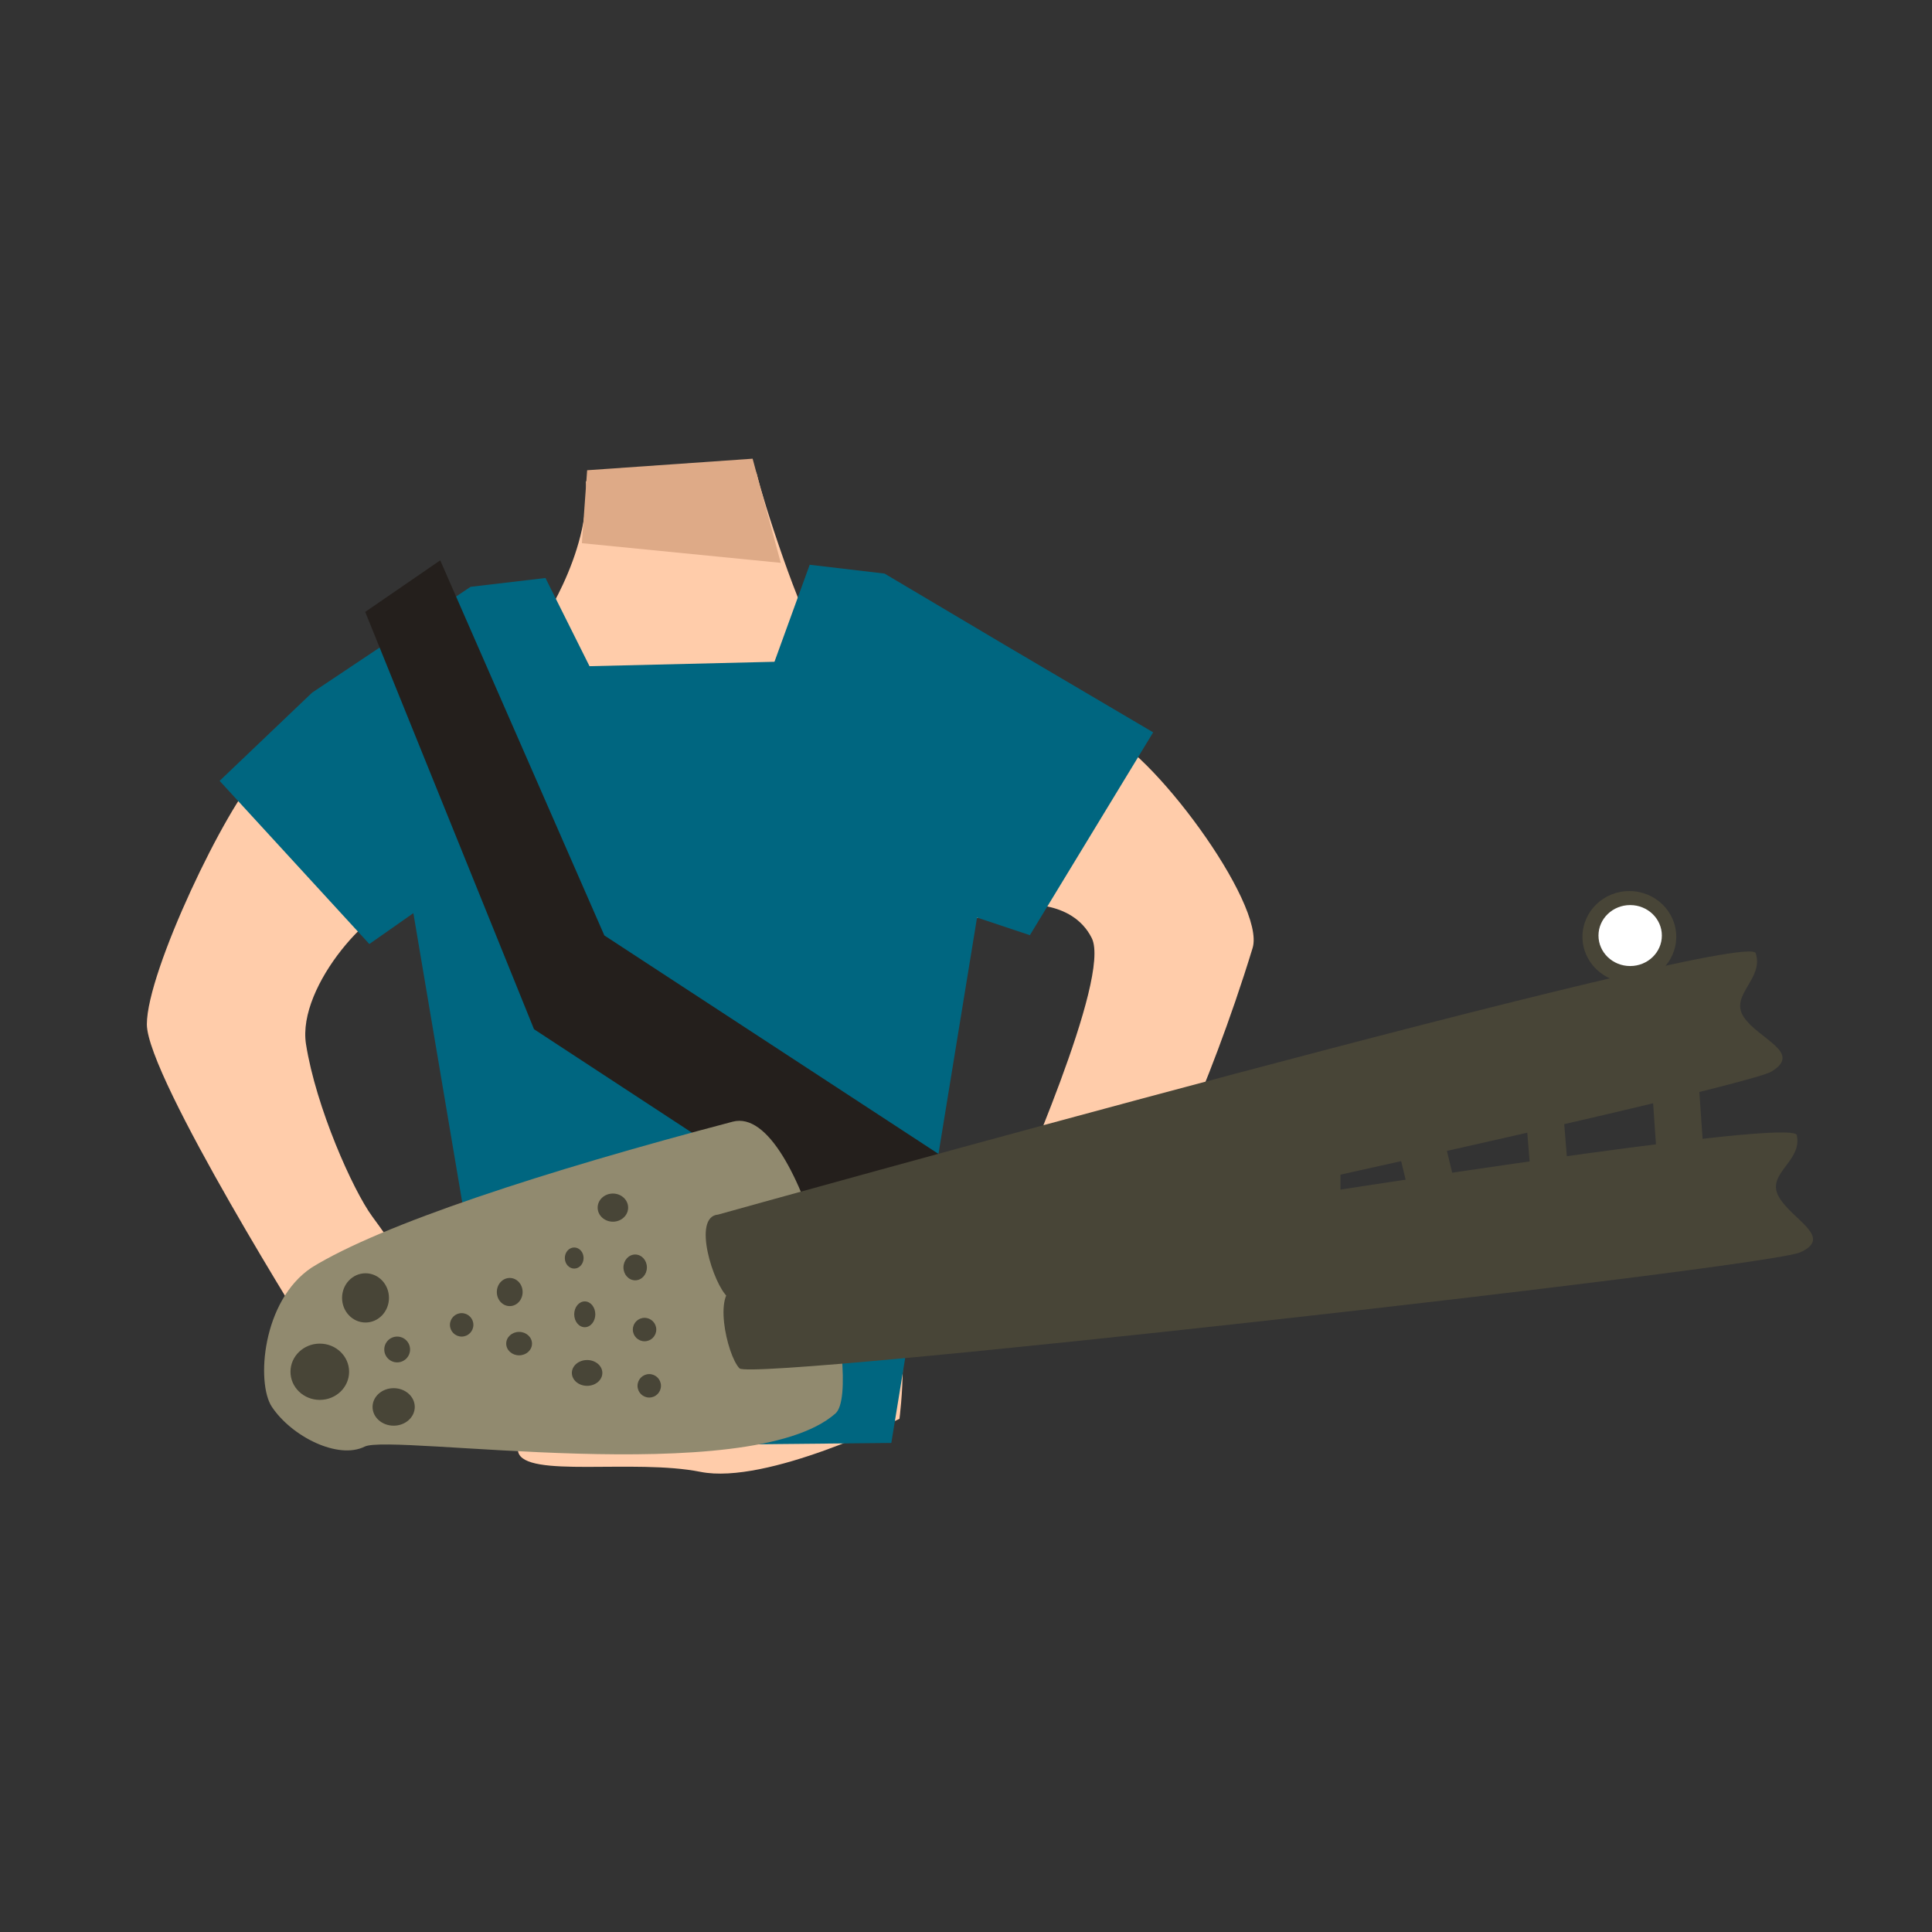 <?xml version="1.0" encoding="UTF-8" standalone="no"?>
<!-- Created with Inkscape (http://www.inkscape.org/) -->

<svg
   xmlns:dc="http://purl.org/dc/elements/1.1/"
   xmlns:cc="http://creativecommons.org/ns#"
   xmlns:rdf="http://www.w3.org/1999/02/22-rdf-syntax-ns#"
   xmlns:svg="http://www.w3.org/2000/svg"
   xmlns="http://www.w3.org/2000/svg"
   xmlns:sodipodi="http://sodipodi.sourceforge.net/DTD/sodipodi-0.dtd"
   xmlns:inkscape="http://www.inkscape.org/namespaces/inkscape"
   width="64px"
   height="64px"
   id="svg3415"
   version="1.1"
   inkscape:version="0.48.2 r9819"
   sodipodi:docname="body_2.svg">
  <rect width="100%" height="100%" fill="#333333" stroke="none"/>
  <defs
     id="defs3417" />
  <sodipodi:namedview
     id="base"
     pagecolor="#ffffff"
     bordercolor="#666666"
     borderopacity="1.0"
     inkscape:pageopacity="0.0"
     inkscape:pageshadow="2"
     inkscape:zoom="2.75"
     inkscape:cx="32"
     inkscape:cy="32"
     inkscape:current-layer="layer1"
     showgrid="true"
     inkscape:document-units="px"
     inkscape:grid-bbox="true"
     inkscape:window-width="1366"
     inkscape:window-height="746"
     inkscape:window-x="1358"
     inkscape:window-y="-8"
     inkscape:window-maximized="0" />
  <g
     id="layer1"
     inkscape:label="Layer 1"
     inkscape:groupmode="layer">
    <g
       id="g3386"
       transform="matrix(0.197,0,0,0.197,73.423,-64.548)">
      <path
         style="fill:#ffccaa;fill-opacity:1;stroke:none"
         d="m -274.173,408.593 c 0.85,12.462 -8.307,25.167 -8.307,25.167 0,0 -41.001,18.183 -46.576,23.758 -5.575,5.575 -18.955,33.45 -18.955,42.371 0,8.92 28.05,53.481 28.05,53.481 0,0 6.91,8.833 10.418,4.5 9.478,-11.708 5.575,-17.283 -0.557,-25.645 -3.297,-4.496 -9.478,-18.398 -11.15,-28.99 -1.555,-9.851 11.727,-24.436 17.283,-23.973 20.07,1.673 30.105,39.025 25.645,45.716 -4.46,6.69 -8.363,42.371 -7.248,46.831 1.115,4.46 19.513,1.115 30.663,3.345 11.15,2.23 33.45,-8.92 33.45,-8.92 0,0 2.23,-16.725 -2.23,-21.185 -4.46,-4.46 -21.185,-33.45 -20.07,-43.486 1.115,-10.035 42.37,-21.743 42.37,-21.743 0,0 8.92,-1.115 12.265,5.575 3.345,6.69 -12.823,42.371 -13.938,45.716 -1.115,3.345 8.92,8.92 8.92,8.92 l 15.053,-10.035 c 0,0 9.426,-18.103 17.012,-42.928 2.281,-7.464 -17.57,-34.008 -25.375,-36.238 -7.805,-2.23 -44.02,-10.569 -47.365,-15.029 -3.345,-4.46 -9.72,-24.474 -10.632,-28.416 -1.005,-4.345 -28.727,1.211 -28.727,1.211 z"
         id="path4201"
         inkscape:connector-curvature="0"
         sodipodi:nodetypes="ccsscssssssscsscssccssssc" />
      <path
         sodipodi:nodetypes="ccccc"
         style="fill:#deaa87;stroke:none"
         d="m -273.976,406.727 -0.884,12.267 33.446,3.306 -4.736,-17.514 z"
         id="path4203"
         inkscape:connector-curvature="0" />
      <path
         sodipodi:nodetypes="ccccccccccccccccc"
         inkscape:connector-curvature="0"
         id="path4183"
         d="m -335.777,458.959 25.176,27.437 7.405,-5.191 15.163,89.727 65.207,-0.641 14.411,-88.345 8.886,2.966 20.733,-34.111 -25.176,-14.831 -19.993,-11.865 -12.588,-1.483 -5.924,16.314 -31.1,0.742 -7.405,-14.831 -12.588,1.483 -26.657,17.797 z"
         style="fill:#006680;stroke:none" />
      <path
         inkscape:connector-curvature="0"
         id="path4193"
         d="m -298.678,421.877 27.595,63.075 61.498,40.21 -4.731,20.499 -68.594,-44.941 -28.384,-70.171 z"
         style="fill:#241f1c;stroke:none" />
      <path
         sodipodi:nodetypes="cssssc"
         inkscape:connector-curvature="0"
         id="path4205"
         d="m -320.302,540.801 c -8.363,5.575 -9.332,19.452 -6.69,23.415 3.345,5.018 11.15,8.92 15.61,6.69 4.46,-2.23 64.671,7.248 79.166,-5.575 4.87,-4.308 -5.409,-52.185 -17.283,-49.061 -31.778,8.363 -59.096,17.283 -70.803,24.53 z"
         style="fill:#918a6f;stroke:none" />
      <path
         inkscape:connector-curvature="0"
         id="path4207"
         d="m -251.948,531.891 c 0,0 173.017,-48.325 174.466,-43.962 1.449,4.363 -4.498,7.05 -1.98,10.773 2.518,3.723 9.956,5.955 4.607,9.156 -5.349,3.201 -173.093,39.945 -175.485,37.889 -2.392,-2.055 -6.056,-13.519 -1.608,-13.856 z"
         style="fill:#484537;stroke:none" />
      <path
         style="fill:#484537;stroke:none"
         d="m -248.566,544.071 c 0,0 176.992,-29.947 177.995,-25.546 1.003,4.401 -5.183,6.431 -3.051,10.314 2.132,3.883 9.307,6.8 3.665,9.391 -5.643,2.591 -176.226,21.762 -178.4,19.519 -2.174,-2.243 -4.668,-13.792 -0.209,-13.678 z"
         id="path4209"
         inkscape:connector-curvature="0" />
      <path
         transform="matrix(0.552,0,0,0.552,-608.533,302.308)"
         d="m 618.571,413.791 c 0,2.367 -2.079,4.286 -4.643,4.286 -2.564,0 -4.643,-1.919 -4.643,-4.286 0,-2.367 2.079,-4.286 4.643,-4.286 2.564,0 4.643,1.919 4.643,4.286 z"
         sodipodi:ry="4.2857141"
         sodipodi:rx="4.6428571"
         sodipodi:cy="413.79074"
         sodipodi:cx="613.92859"
         id="path4211"
         style="fill:#484537;fill-opacity:1;stroke:none"
         sodipodi:type="arc" />
      <path
         transform="matrix(0.552,0,0,0.552,-608.533,302.308)"
         d="m 624.286,432.005 c 0,2.17 -1.599,3.929 -3.571,3.929 -1.972,0 -3.571,-1.759 -3.571,-3.929 0,-2.17 1.599,-3.929 3.571,-3.929 1.972,0 3.571,1.759 3.571,3.929 z"
         sodipodi:ry="3.9285715"
         sodipodi:rx="3.5714285"
         sodipodi:cy="432.00504"
         sodipodi:cx="620.71429"
         id="path4213"
         style="fill:#484537;fill-opacity:1;stroke:none"
         sodipodi:type="arc" />
      <path
         transform="matrix(0.552,0,0,0.552,-608.533,302.308)"
         d="m 627.143,450.934 c 0,1.972 -1.599,3.571 -3.571,3.571 -1.972,0 -3.571,-1.599 -3.571,-3.571 0,-1.972 1.599,-3.571 3.571,-3.571 1.972,0 3.571,1.599 3.571,3.571 z"
         sodipodi:ry="3.5714285"
         sodipodi:rx="3.5714285"
         sodipodi:cy="450.93362"
         sodipodi:cx="623.57141"
         id="path4215"
         style="fill:#484537;fill-opacity:1;stroke:none"
         sodipodi:type="arc" />
      <path
         transform="matrix(0.552,0,0,0.552,-608.533,302.308)"
         d="m 628.571,468.076 c 0,1.972 -1.599,3.571 -3.571,3.571 -1.972,0 -3.571,-1.599 -3.571,-3.571 0,-1.972 1.599,-3.571 3.571,-3.571 1.972,0 3.571,1.599 3.571,3.571 z"
         sodipodi:ry="3.5714285"
         sodipodi:rx="3.5714285"
         sodipodi:cy="468.07648"
         sodipodi:cx="625"
         id="path4217"
         style="fill:#484537;fill-opacity:1;stroke:none"
         sodipodi:type="arc" />
      <path
         transform="matrix(0.552,0,0,0.552,-608.533,302.308)"
         d="m 605,429.148 c 0,1.775 -1.279,3.214 -2.857,3.214 -1.578,0 -2.857,-1.439 -2.857,-3.214 0,-1.775 1.279,-3.214 2.857,-3.214 1.578,0 2.857,1.439 2.857,3.214 z"
         sodipodi:ry="3.2142856"
         sodipodi:rx="2.8571429"
         sodipodi:cy="429.14789"
         sodipodi:cx="602.14288"
         id="path4219"
         style="fill:#484537;fill-opacity:1;stroke:none"
         sodipodi:type="arc" />
      <path
         transform="matrix(0.552,0,0,0.552,-608.533,302.308)"
         d="m 608.571,446.291 c 0,2.17 -1.439,3.929 -3.214,3.929 -1.775,0 -3.214,-1.759 -3.214,-3.929 0,-2.17 1.439,-3.929 3.214,-3.929 1.775,0 3.214,1.759 3.214,3.929 z"
         sodipodi:ry="3.9285715"
         sodipodi:rx="3.2142856"
         sodipodi:cy="446.29074"
         sodipodi:cx="605.35712"
         id="path4221"
         style="fill:#484537;fill-opacity:1;stroke:none"
         sodipodi:type="arc" />
      <path
         transform="matrix(0.552,0,0,0.552,-608.533,302.308)"
         d="m 610.714,464.148 c 0,2.17 -2.079,3.929 -4.643,3.929 -2.564,0 -4.643,-1.759 -4.643,-3.929 0,-2.17 2.079,-3.929 4.643,-3.929 2.564,0 4.643,1.759 4.643,3.929 z"
         sodipodi:ry="3.9285715"
         sodipodi:rx="4.6428571"
         sodipodi:cy="464.14789"
         sodipodi:cx="606.07141"
         id="path4223"
         style="fill:#484537;fill-opacity:1;stroke:none"
         sodipodi:type="arc" />
      <path
         transform="matrix(0.552,0,0,0.552,-608.533,302.308)"
         d="m 586.429,439.505 c 0,2.367 -1.759,4.286 -3.929,4.286 -2.17,0 -3.929,-1.919 -3.929,-4.286 0,-2.367 1.759,-4.286 3.929,-4.286 2.17,0 3.929,1.919 3.929,4.286 z"
         sodipodi:ry="4.2857141"
         sodipodi:rx="3.9285715"
         sodipodi:cy="439.50504"
         sodipodi:cx="582.5"
         id="path4225"
         style="fill:#484537;fill-opacity:1;stroke:none"
         sodipodi:type="arc" />
      <path
         transform="matrix(0.552,0,0,0.552,-608.533,302.308)"
         d="m 589.286,455.219 c 0,1.972 -1.759,3.571 -3.929,3.571 -2.17,0 -3.929,-1.599 -3.929,-3.571 0,-1.972 1.759,-3.571 3.929,-3.571 2.17,0 3.929,1.599 3.929,3.571 z"
         sodipodi:ry="3.5714285"
         sodipodi:rx="3.9285715"
         sodipodi:cy="455.21933"
         sodipodi:cx="585.35712"
         id="path4227"
         style="fill:#484537;fill-opacity:1;stroke:none"
         sodipodi:type="arc" />
      <path
         transform="matrix(0.552,0,0,0.552,-608.533,302.308)"
         d="m 571.429,449.505 c 0,1.972 -1.599,3.571 -3.571,3.571 -1.972,0 -3.571,-1.599 -3.571,-3.571 0,-1.972 1.599,-3.571 3.571,-3.571 1.972,0 3.571,1.599 3.571,3.571 z"
         sodipodi:ry="3.5714285"
         sodipodi:rx="3.5714285"
         sodipodi:cy="449.50504"
         sodipodi:cx="567.85712"
         id="path4229"
         style="fill:#484537;fill-opacity:1;stroke:none"
         sodipodi:type="arc" />
      <path
         transform="matrix(0.552,0,0,0.552,-608.533,302.308)"
         d="m 552.143,457.005 c 0,2.17 -1.759,3.929 -3.929,3.929 -2.17,0 -3.929,-1.759 -3.929,-3.929 0,-2.17 1.759,-3.929 3.929,-3.929 2.17,0 3.929,1.759 3.929,3.929 z"
         sodipodi:ry="3.9285715"
         sodipodi:rx="3.9285715"
         sodipodi:cy="457.00504"
         sodipodi:cx="548.21429"
         id="path4231"
         style="fill:#484537;fill-opacity:1;stroke:none"
         sodipodi:type="arc" />
      <path
         transform="matrix(0.552,0,0,0.552,-608.533,302.308)"
         d="m 533.571,463.791 c 0,4.734 -3.997,8.571 -8.929,8.571 -4.931,0 -8.929,-3.838 -8.929,-8.571 0,-4.734 3.997,-8.571 8.929,-8.571 4.931,0 8.929,3.838 8.929,8.571 z"
         sodipodi:ry="8.5714283"
         sodipodi:rx="8.9285717"
         sodipodi:cy="463.79074"
         sodipodi:cx="524.64288"
         id="path4233"
         style="fill:#484537;fill-opacity:1;stroke:none"
         sodipodi:type="arc" />
      <path
         transform="matrix(0.552,0,0,0.552,-608.533,302.308)"
         d="m 545.714,441.291 c 0,4.142 -3.198,7.5 -7.143,7.5 -3.945,0 -7.143,-3.358 -7.143,-7.5 0,-4.142 3.198,-7.5 7.143,-7.5 3.945,0 7.143,3.358 7.143,7.5 z"
         sodipodi:ry="7.5"
         sodipodi:rx="7.1428571"
         sodipodi:cy="441.29074"
         sodipodi:cx="538.57141"
         id="path4235"
         style="fill:#484537;fill-opacity:1;stroke:none"
         sodipodi:type="arc" />
      <path
         transform="matrix(0.552,0,0,0.552,-608.533,302.308)"
         d="m 553.571,474.505 c 0,3.156 -2.878,5.714 -6.429,5.714 -3.55,0 -6.429,-2.558 -6.429,-5.714 0,-3.156 2.878,-5.714 6.429,-5.714 3.55,0 6.429,2.558 6.429,5.714 z"
         sodipodi:ry="5.7142859"
         sodipodi:rx="6.4285712"
         sodipodi:cy="474.50504"
         sodipodi:cx="547.14288"
         id="path4237"
         style="fill:#484537;fill-opacity:1;stroke:none"
         sodipodi:type="arc" />
      <rect
         transform="matrix(0.997,-0.081,0.081,0.997,0,0)"
         ry="0.119"
         rx="0.224"
         y="496.176"
         x="-157.419"
         height="21.288"
         width="6.307"
         id="rect4239"
         style="fill:#484537;fill-opacity:1;stroke:none" />
      <rect
         transform="matrix(0.972,-0.236,0.236,0.972,0,0)"
         ry="0.119"
         rx="0.224"
         y="465.569"
         x="-256.542"
         height="20.499"
         width="7.884"
         id="rect4241"
         style="fill:#484537;fill-opacity:1;stroke:none" />
      <rect
         ry="0.119"
         rx="0.224"
         y="524.373"
         x="-198.547"
         height="13.403"
         width="51.248"
         id="rect4243"
         style="fill:#484537;fill-opacity:1;stroke:none" />
      <rect
         transform="matrix(0.998,-0.069,0.069,0.998,0,0)"
         ry="0.119"
         rx="0.224"
         y="497.996"
         x="-129.849"
         height="23.653"
         width="7.884"
         id="rect4245"
         style="fill:#484537;fill-opacity:1;stroke:none" />
      <path
         transform="matrix(0.552,0,0,0.552,-598.283,308.221)"
         d="m 919.286,320.576 c 0,7.693 -6.396,13.929 -14.286,13.929 -7.89,0 -14.286,-6.236 -14.286,-13.929 0,-7.693 6.396,-13.929 14.286,-13.929 7.89,0 14.286,6.236 14.286,13.929 z"
         sodipodi:ry="13.928572"
         sodipodi:rx="14.285714"
         sodipodi:cy="320.57648"
         sodipodi:cx="905"
         id="path4247"
         style="fill:#484537;fill-opacity:1;stroke:none"
         sodipodi:type="arc" />
      <path
         transform="matrix(0.373,0,0,0.368,-436.152,367)"
         sodipodi:type="arc"
         style="fill:#ffffff;fill-opacity:1;stroke:none"
         id="path4249"
         sodipodi:cx="905"
         sodipodi:cy="320.57648"
         sodipodi:rx="14.285714"
         sodipodi:ry="13.928572"
         d="m 919.286,320.576 c 0,7.693 -6.396,13.929 -14.286,13.929 -7.89,0 -14.286,-6.236 -14.286,-13.929 0,-7.693 6.396,-13.929 14.286,-13.929 7.89,0 14.286,6.236 14.286,13.929 z" />
    </g>
  </g>
</svg>
